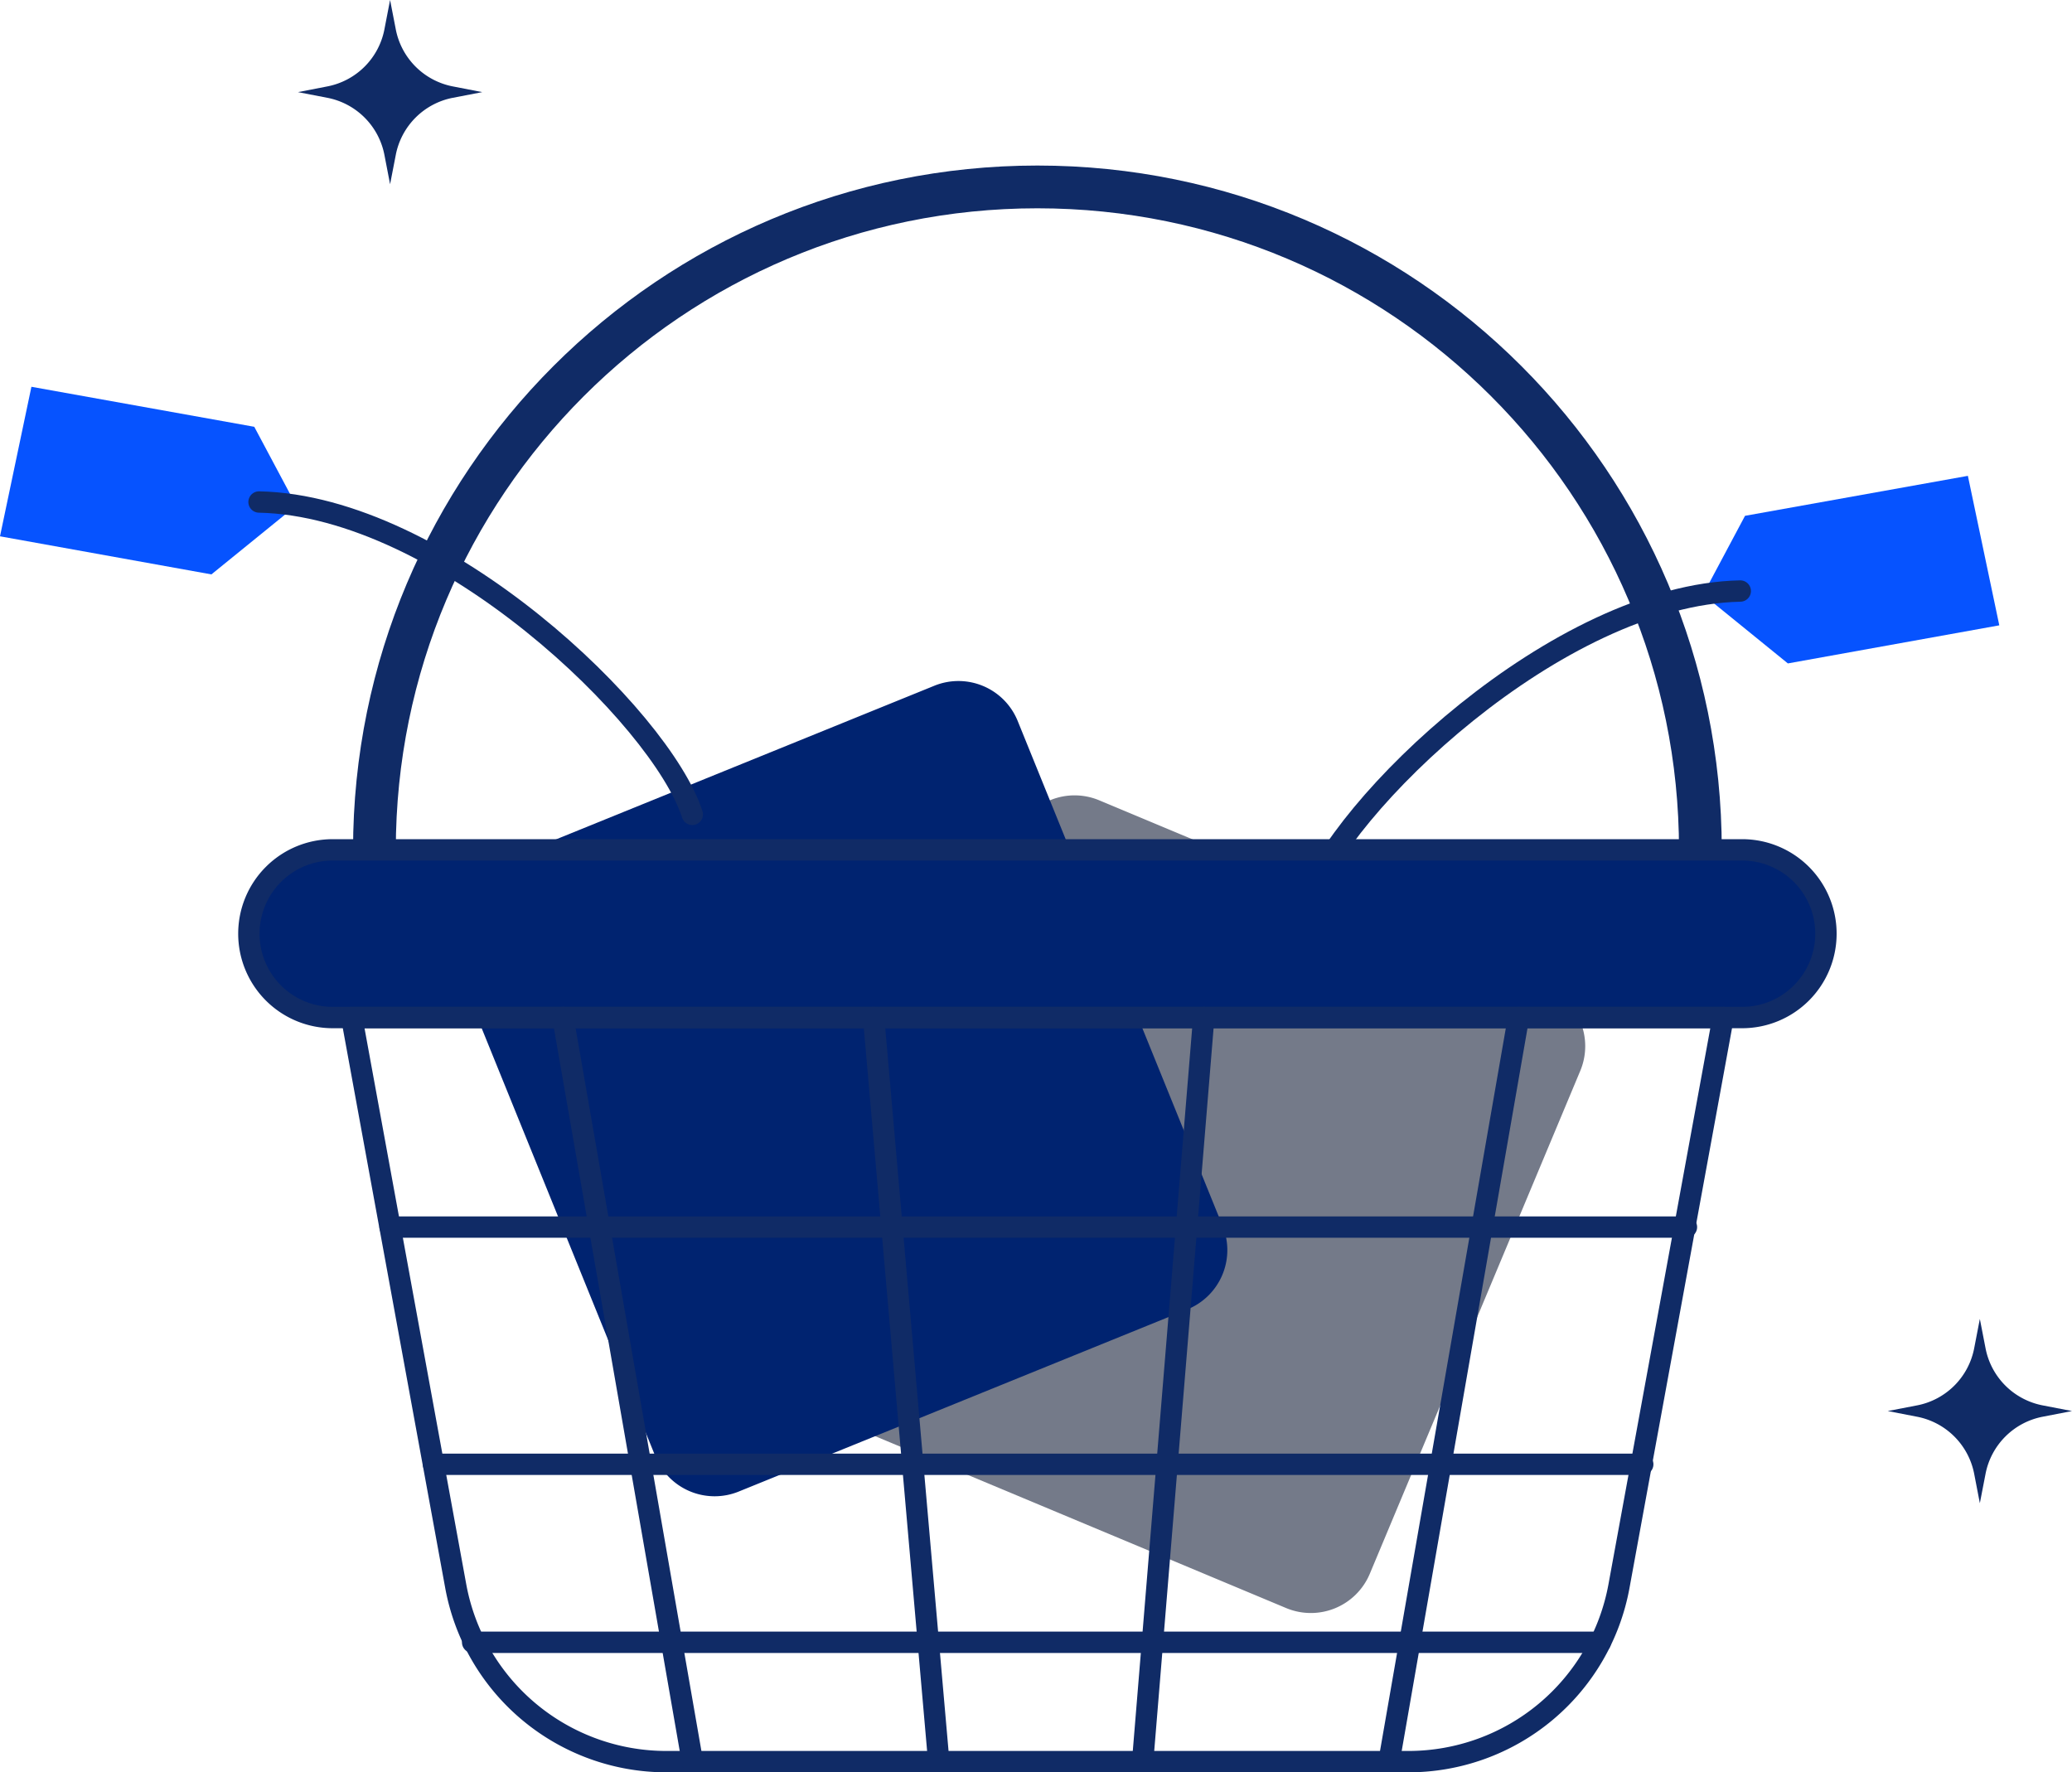 <svg id="Capa_1" data-name="Capa 1" xmlns="http://www.w3.org/2000/svg" width="595.6" height="509.46" viewBox="0 0 595.6 509.46">
  <defs>
    <style>
      .cls-1 {
        fill: #747a89;
      }

      .cls-2 {
        fill: #0653ff;
      }

      .cls-3, .cls-5 {
        fill: none;
        stroke: #102b66;
        stroke-linecap: round;
        stroke-linejoin: round;
      }

      .cls-3 {
        stroke-width: 6.14px;
      }

      .cls-4 {
        fill: #002370;
      }

      .cls-5 {
        stroke-width: 12.29px;
      }

      .cls-6 {
        fill: #102b66;
      }
    </style>
  </defs>
  <title>AgregarProducto</title>
  <g>
    <g>
      <path class="cls-1" d="M736.7,551.85l-128.39-53.7a18.39,18.39,0,0,1-9.87-24l60.47-144.55A18.37,18.37,0,0,1,683,319.68l128.39,53.7a18.38,18.38,0,0,1,9.86,24.05L760.75,542A18.38,18.38,0,0,1,736.7,551.85Z" transform="translate(-367 -89.62)"/>
      <g>
        <polygon class="cls-2" points="489.55 170.9 501.61 148.27 565.67 136.78 574.7 179.75 513.93 190.7 489.55 170.9"/>
        <path class="cls-3" d="M742.66,349.31c9.06-27.93,72-88.7,124.58-89.8" transform="translate(-367 -89.62)"/>
      </g>
      <path class="cls-4" d="M708.32,466,579.38,518.35a18.38,18.38,0,0,1-24-10.12L496.48,363.05a18.37,18.37,0,0,1,10.12-23.94l128.94-52.36a18.38,18.38,0,0,1,24,10.12L718.43,442A18.39,18.39,0,0,1,708.32,466Z" transform="translate(-367 -89.62)"/>
      <g>
        <polygon class="cls-2" points="85.15 145.31 73.09 122.68 9.03 111.18 0 154.16 60.77 165.11 85.15 145.31"/>
        <path class="cls-3" d="M566,323.71C557,295.79,494,235,441.46,233.92" transform="translate(-367 -89.62)"/>
      </g>
      <path class="cls-5" d="M474.63,333.93c0-105.25,85.32-190.58,190.58-190.58s190.57,85.33,190.57,190.58" transform="translate(-367 -89.62)"/>
      <g>
        <path class="cls-4" d="M867.78,382.11H462.63A24.1,24.1,0,0,1,438.54,358h0a24.09,24.09,0,0,1,24.09-24.09H867.78A24.08,24.08,0,0,1,891.87,358h0A24.09,24.09,0,0,1,867.78,382.11Z" transform="translate(-367 -89.62)"/>
        <path class="cls-3" d="M867.78,382.11H462.63A24.1,24.1,0,0,1,438.54,358h0a24.09,24.09,0,0,1,24.09-24.09H867.78A24.08,24.08,0,0,1,891.87,358h0A24.09,24.09,0,0,1,867.78,382.11Z" transform="translate(-367 -89.62)"/>
        <path class="cls-3" d="M771.84,596H558.57A61.55,61.55,0,0,1,498,545.54L468.1,382.11H862.31L832.38,545.54A61.54,61.54,0,0,1,771.84,596Z" transform="translate(-367 -89.62)"/>
        <g>
          <line class="cls-3" x1="161.81" y1="292.49" x2="199.04" y2="506.38"/>
          <line class="cls-3" x1="251.12" y1="292.49" x2="269.85" y2="506.38"/>
        </g>
        <g>
          <line class="cls-3" x1="436.5" y1="292.49" x2="399.27" y2="506.38"/>
          <line class="cls-3" x1="346.02" y1="292.49" x2="328.45" y2="506.38"/>
        </g>
        <line class="cls-3" x1="112.13" y1="352.72" x2="484.77" y2="352.72"/>
        <line class="cls-3" x1="124.62" y1="420.91" x2="472.21" y2="420.91"/>
        <line class="cls-3" x1="135.86" y1="472.07" x2="460.03" y2="472.07"/>
      </g>
    </g>
    <path class="cls-6" d="M479.13,89.62l1.64,8.44a20.71,20.71,0,0,0,16.4,16.4l8.45,1.64-8.45,1.63a20.72,20.72,0,0,0-16.4,16.41l-1.64,8.44-1.63-8.44a20.72,20.72,0,0,0-16.41-16.41l-8.44-1.63,8.44-1.64a20.71,20.71,0,0,0,16.41-16.4Z" transform="translate(-367 -89.62)"/>
    <path class="cls-6" d="M936.11,468.74l1.64,8.44a20.72,20.72,0,0,0,16.4,16.41l8.45,1.63-8.45,1.64a20.73,20.73,0,0,0-16.4,16.4l-1.64,8.45-1.63-8.45a20.73,20.73,0,0,0-16.4-16.4l-8.45-1.64,8.45-1.63a20.72,20.72,0,0,0,16.4-16.41Z" transform="translate(-367 -89.62)"/>
  </g>
</svg>

